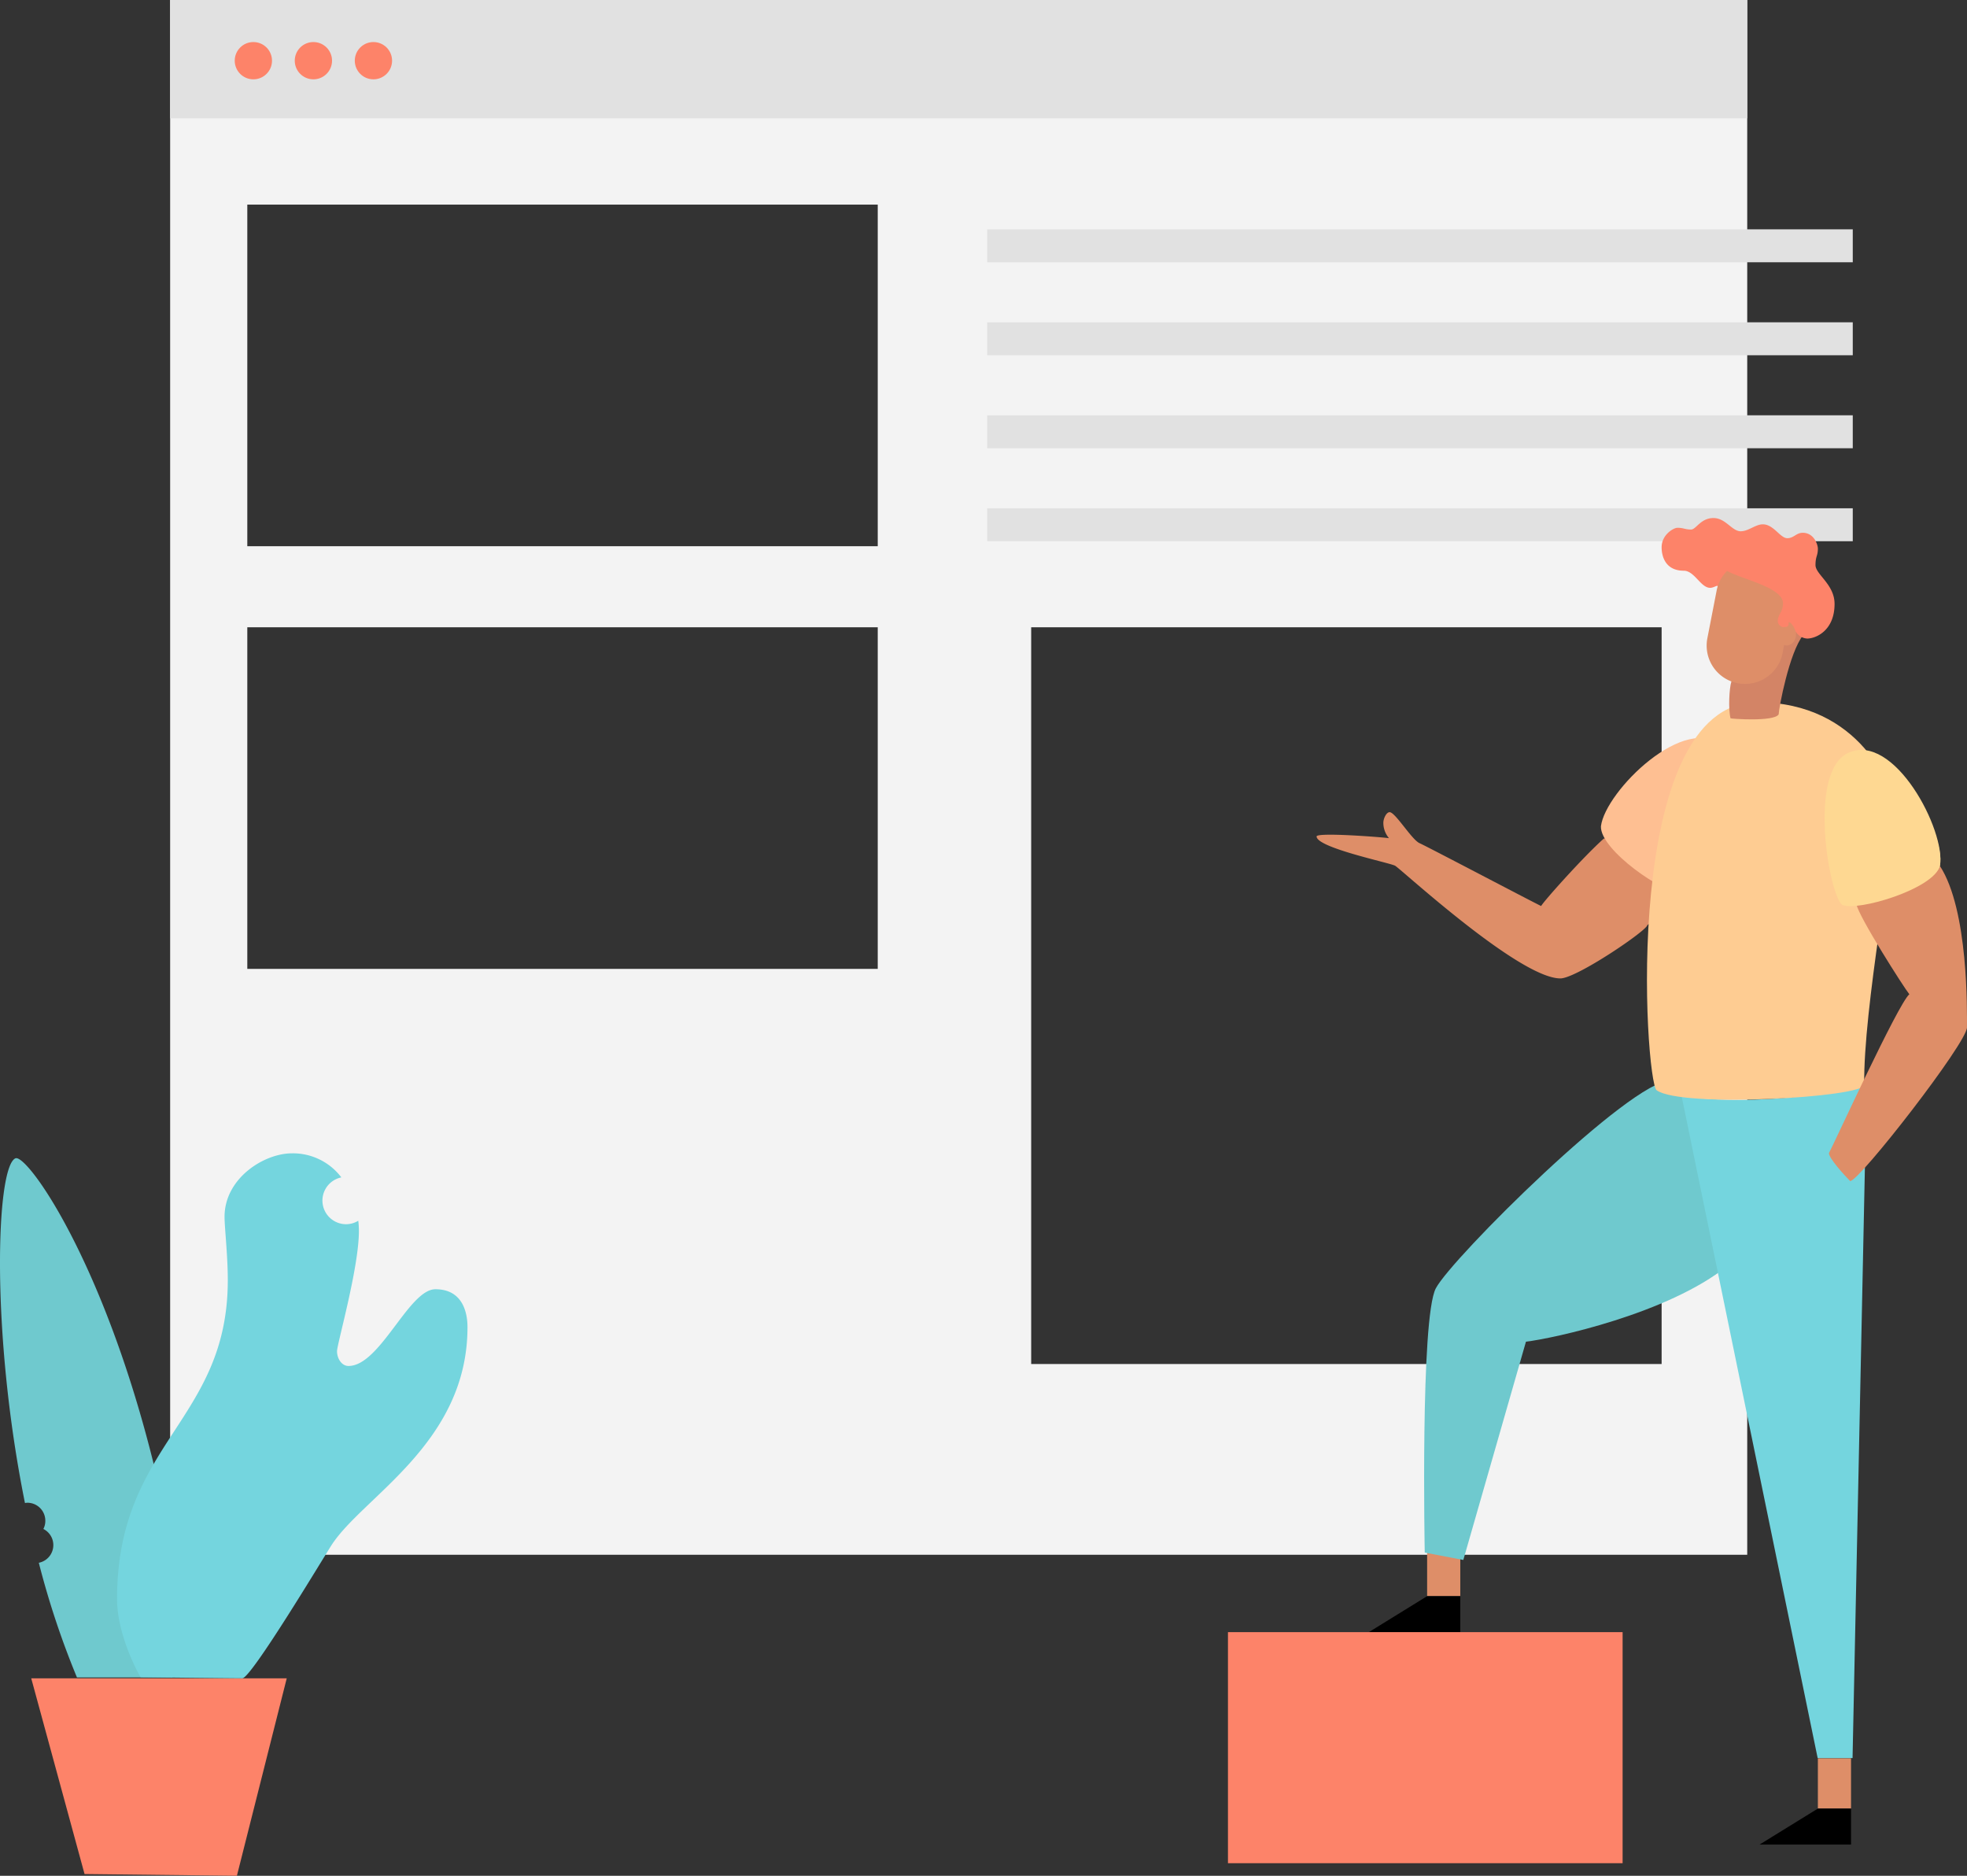 <svg id="Livello_1" data-name="Livello 1" xmlns="http://www.w3.org/2000/svg" viewBox="0 0 907.62 865.4"><rect x="0" y="0" width="907.62" height="865.4" fill="#333333" stroke="none"/><defs><style>.cls-1{fill:#f3f3f3;}.cls-2{fill:#e1e1e1;}.cls-3{fill:#fd8369;}.cls-4{fill:#de8e68;}.cls-5{fill:#6fc9ce;}.cls-6{fill:#febf92;}.cls-7{fill:#fed892;}.cls-8,.cls-9{fill:none;stroke:#000;stroke-miterlimit:10;}.cls-8{stroke-width:0.95px;}.cls-9{stroke-linecap:round;stroke-width:1.07px;}.cls-10{fill:#74d5de;}.cls-11{fill:#fecc92;}.cls-12{fill:#d38466;}</style></defs><path class="cls-1" d="M109.9,43V760.3H837.6V43ZM436.4,490H145.5V332.4H436.4Zm0-195H145.5V137.4H436.4ZM798.1,672.3H507.2V332.4H798.1Z" transform="translate(-31.39 -43)"/><rect class="cls-2" x="78.51" width="727.7" height="54.6"/><circle class="cls-3" cx="116.91" cy="28" r="8.6"/><circle class="cls-3" cx="144.61" cy="28" r="8.6"/><circle class="cls-3" cx="172.31" cy="28" r="8.6"/><rect class="cls-2" x="455.51" y="105.8" width="399.4" height="15.2"/><rect class="cls-2" x="455.51" y="148.7" width="399.4" height="15.2"/><rect class="cls-2" x="455.51" y="191.6" width="399.4" height="15.2"/><rect class="cls-2" x="455.51" y="234.5" width="399.4" height="15.2"/><g id="Foreground"><rect class="cls-4" x="658.51" y="713.2" width="15.3" height="23.2"/><rect class="cls-4" x="838.81" y="811.2" width="15.3" height="23.2"/><path class="cls-5" d="M802.2,541.5c-18.5,0-101.1,82.1-108.3,95.9s-5.1,121.9-5.1,121.9l17.8,3.4L735.5,662c12.6-1.5,65.6-12.9,93-35s-2.6-71.7-2.6-71.7Z" transform="translate(-31.39 -43)"/><path class="cls-4" d="M771.3,430c-9.1,8.1-27.3,28.4-28.8,31-4.6-2.2-52.5-27.4-56.1-29s-11.2-14.3-13.8-14.3c-1.5,0-2.9,2.9-2.9,4.9a11,11,0,0,0,2.6,7.1c-3.4-.5-33.4-2.8-33.4-.8,0,5.2,33.6,12.1,36.2,13.5s57.3,52,76.3,52c7.4,0,40.1-22.2,40.1-24.6,3.1-2.1,7.9-5.2,7.9-5.2V447L788,438.7C788,438.6,773.1,428.4,771.3,430Z" transform="translate(-31.39 -43)"/><path class="cls-6" d="M770.1,424.2c2-16.2,39.3-53,56.4-36.6,14.9,14.3-12.1,65.4-19,67.4C799.7,455.8,769.6,435.2,770.1,424.2Z" transform="translate(-31.39 -43)"/><path class="cls-7" d="M883.9,390.5c19-8,45.6,36,42.6,52,0,7-39,22-45,18S864.9,398.5,883.9,390.5Z" transform="translate(-31.39 -43)"/><path class="cls-8" d="M801.7,449.6" transform="translate(-31.39 -43)"/><path class="cls-9" d="M854.7,340.5" transform="translate(-31.39 -43)"/><path class="cls-10" d="M807.3,548.6l62.8,305.5h16.1l5.7-272.5c0-4.7-.4-34.3-.4-38.1C873.3,548.8,834.5,553,807.3,548.6Z" transform="translate(-31.39 -43)"/><polygon points="838.81 834.4 854.11 834.4 854.11 851 811.91 851 838.81 834.4"/><polygon points="658.51 736.4 673.81 736.4 673.81 753 631.61 753 658.51 736.4"/><rect class="cls-3" x="566.61" y="753" width="182.1" height="106.6"/><polygon class="cls-3" points="109.31 865.4 39.01 864.6 14.41 774.3 132.31 774.3 109.31 865.4"/><path class="cls-11" d="M842.3,367c47,0,63.4,39.1,63.4,51.8S891,509,891.6,543.5c.1,5.7-84.3,10.8-95.8,2.5C790.4,542.1,778.8,367,842.3,367Z" transform="translate(-31.39 -43)"/><path class="cls-4" d="M926.5,442.5C939.8,462.9,939,509.9,939,517s-49.6,70.9-53.9,70.9c-2.6-2.6-9.8-10.5-9.8-12.9,2.3-4.2,31.8-68.7,37.1-73.3-2.4-2.9-23.5-36-24.4-41.5C906.5,457.1,924.4,449.3,926.5,442.5Z" transform="translate(-31.39 -43)"/><path class="cls-7" d="M926.5,442.5c3-16-21.3-62.4-42.6-52-18.5,9.1-8.4,66-2.4,70C888.7,463.6,923.7,453.1,926.5,442.5Z" transform="translate(-31.39 -43)"/><path class="cls-12" d="M830.3,357.4c-1,3.1-1.5,12.7-.4,17,.1.2,20,1.7,22.2-1.8.1-2.9,4.9-28.7,11.4-36.7.6-.9-.7-3.4-.7-3.4l-23.1,9.6-9.4,15.3" transform="translate(-31.39 -43)"/><path class="cls-3" d="M860.2,334.7a6.53,6.53,0,0,0,5.1,2.9c3.8,0,12.6-3.5,12.6-16,0-9-8.8-13.6-8.8-17.9,0-4.1,1.1-4.2,1.1-7.6,0-1.7-1.7-7.3-7-7.3-3,0-4.1,2.5-7.1,2.5-3.3,0-6.3-6.4-11.3-6.4-3.4,0-6.6,3.2-10.2,3.2-4.1,0-6.9-6.1-12.6-6.1-5.9,0-8,5.3-10.3,5.3-2.9,0-3.4-.8-6.3-.8-1.8,0-7.3,3.2-7.3,9,0,4.1,1.7,10.8,10.2,10.8,5,0,7.8,7.9,12.2,7.9,1.7,0,3.2-1.4,3.6-.7,1.7,3,5.2,11.2,5.2,11.2l15.9,8.9Z" transform="translate(-31.39 -43)"/><path class="cls-4" d="M856.7,330.6c0,1.4-.5,1.7-2.6,1.7a2.89,2.89,0,0,1-2.4-2.7c0-3.3,2.4-4,2.4-8.3,0-7.3-19.1-11.1-25.8-14.9h0a17.56,17.56,0,0,0-4.8,9l-4.3,22.1a17.69,17.69,0,0,0,34.7,6.9l.7-3.8h0a5.16,5.16,0,0,0,1.1.2c2.5,0,4.4-2.3,4.4-5.1C860.3,333.1,856.7,328.5,856.7,330.6Z" transform="translate(-31.39 -43)"/><path class="cls-5" d="M114.8,781.9C94.5,646,44.8,574.7,38.5,577.4c-8.9,3.9-11.5,80.2,4.4,159,.4,0,.7-.1,1.1-.1a8.28,8.28,0,0,1,8.3,8.3,7.9,7.9,0,0,1-.9,3.8A8.32,8.32,0,0,1,49.3,764a390.56,390.56,0,0,0,17.6,52.9h44A67.69,67.69,0,0,0,114.8,781.9Z" transform="translate(-31.39 -43)"/><path class="cls-10" d="M232.3,637.8c-12.3,0-25.5,35.4-40.1,35.4-3.2,0-5.3-3.5-5.3-6.8S197,628,197,610.9a38.29,38.29,0,0,0-.3-4.7,10.75,10.75,0,0,1-5.6,1.6,10.91,10.91,0,0,1-2.2-21.6,28,28,0,0,0-22.8-11.1c-12.9,0-31.1,11.5-31.1,29.3,0,5,1.5,17.7,1.5,29.2,0,65.2-51.1,75-51.1,147.2,0,15.2,8.4,31.9,10.9,36,0,0,42.8.5,46.9.5s37.4-55.6,41.2-61.5c14.5-22.4,62.7-47,62.7-100.5C247.1,647.8,244.4,637.8,232.3,637.8Z" transform="translate(-31.39 -43)"/></g></svg>